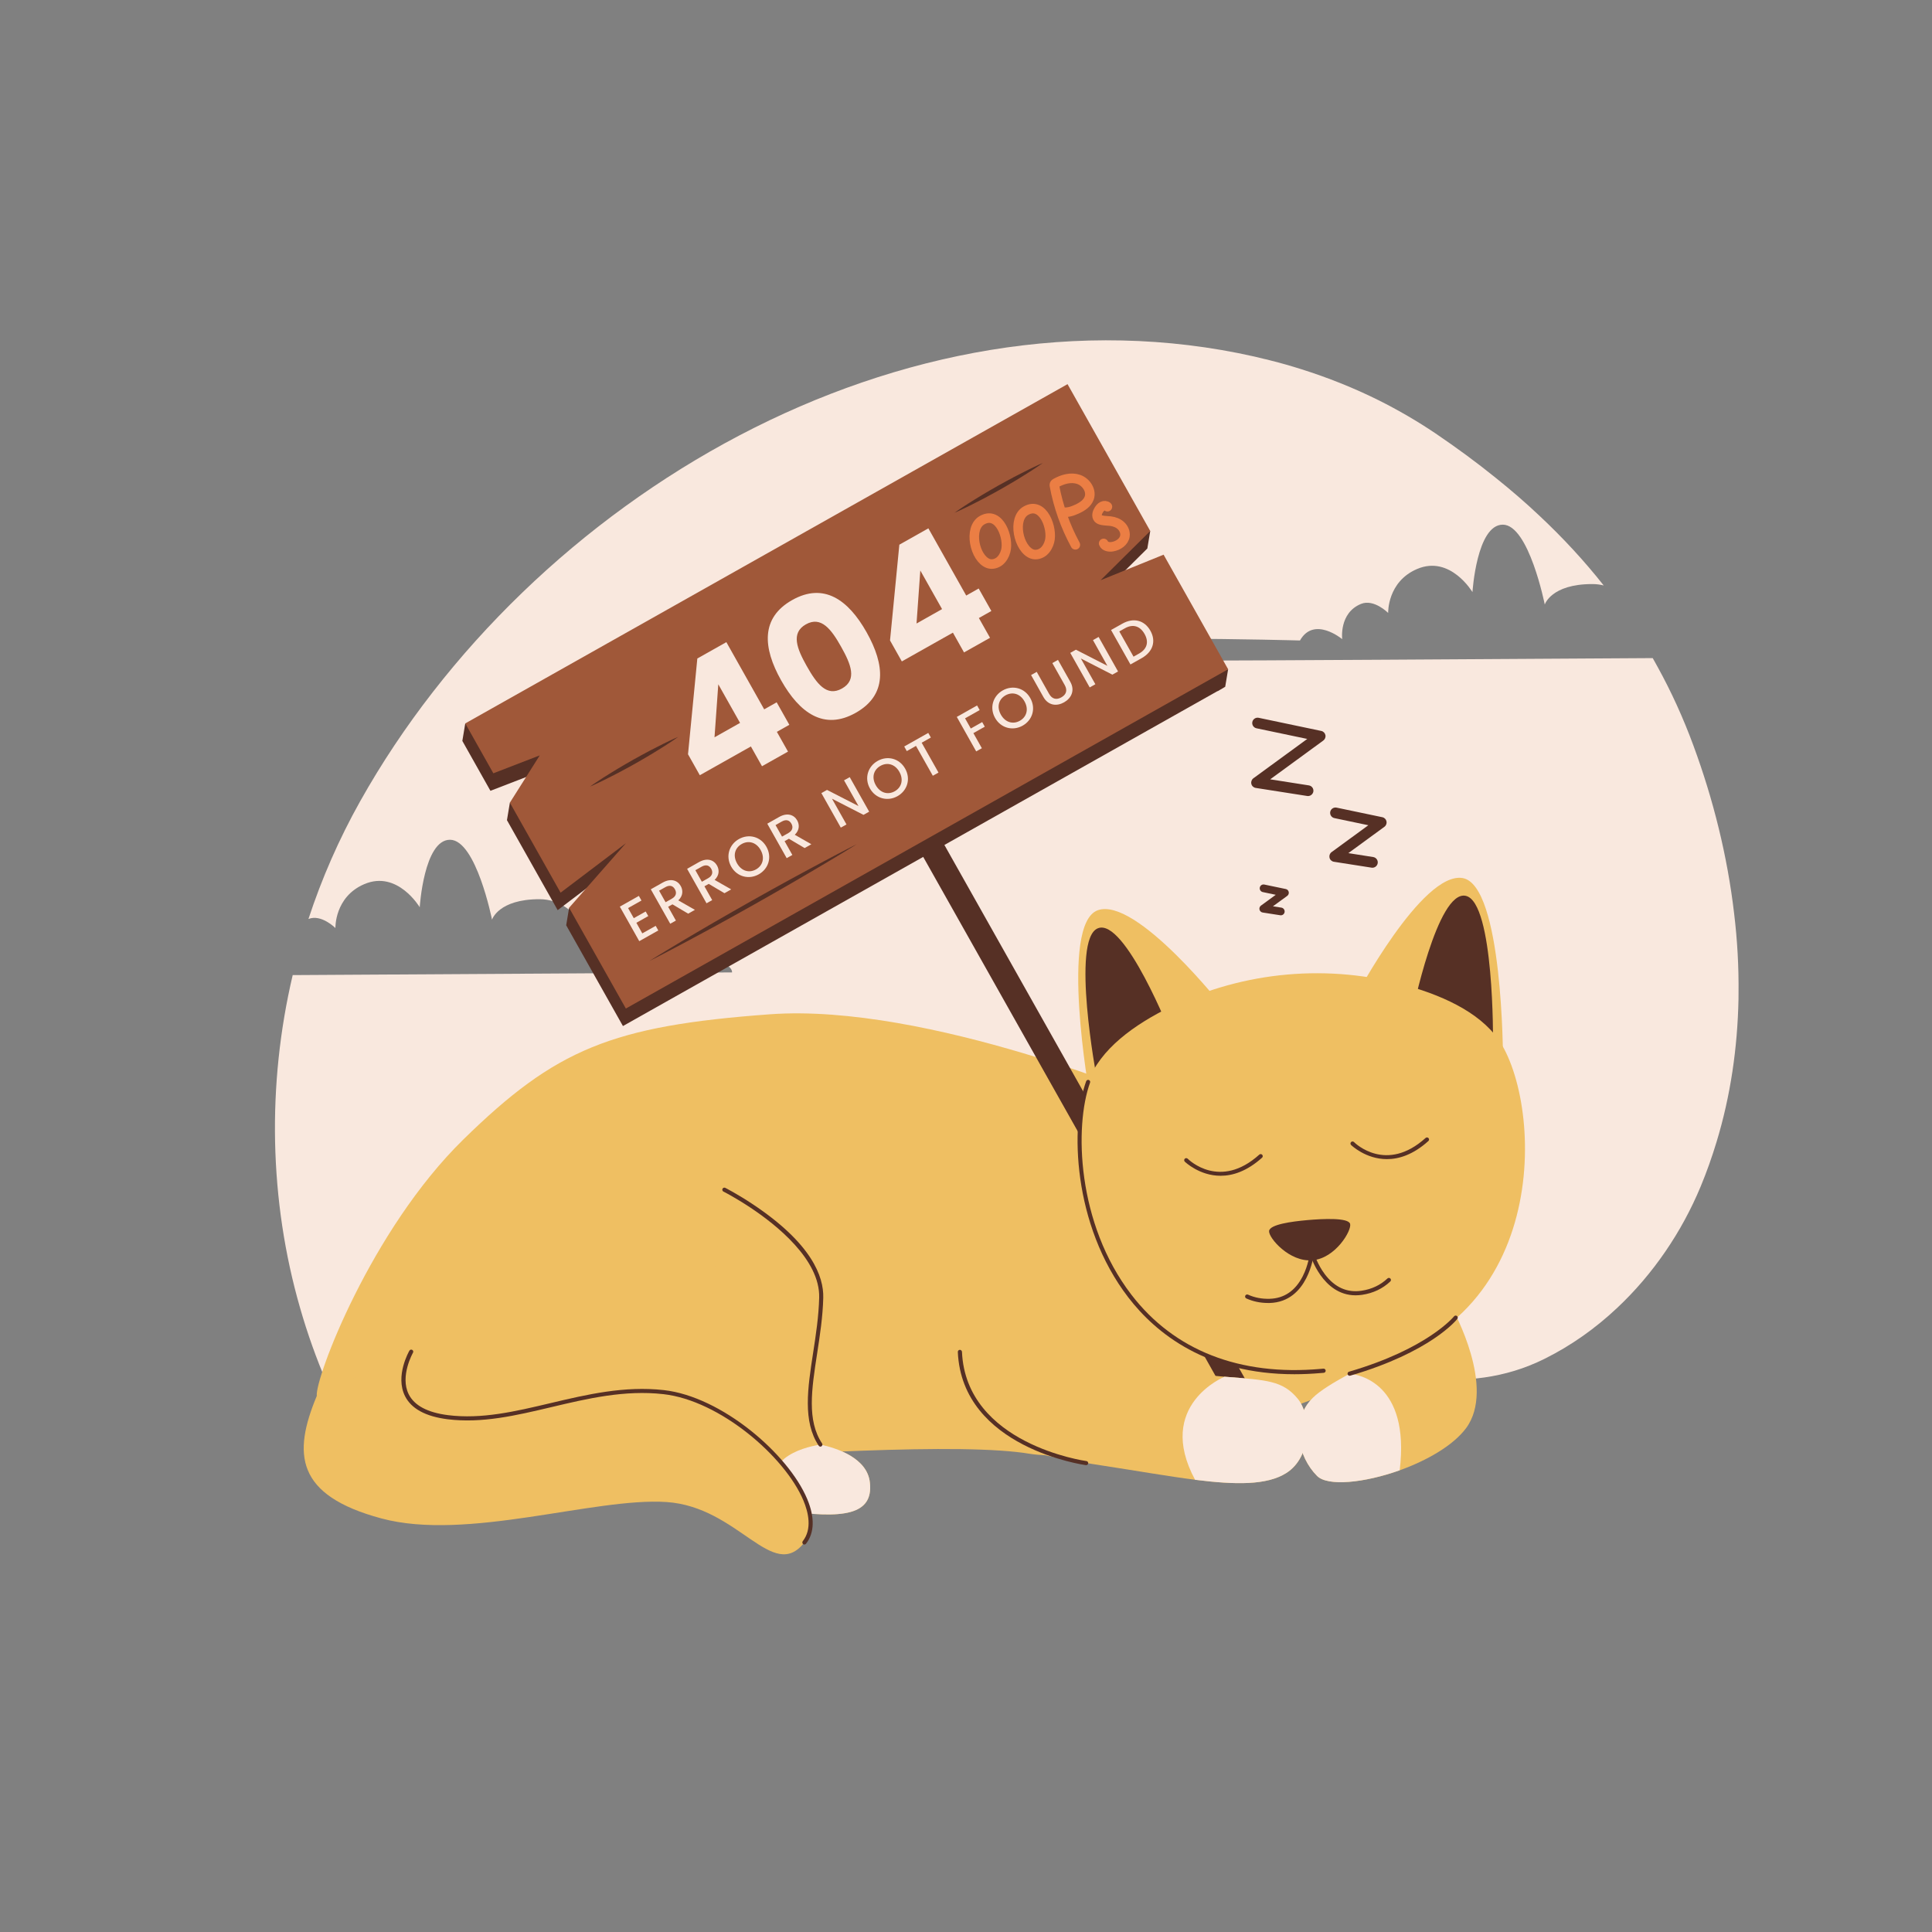 <svg xmlns="http://www.w3.org/2000/svg" xmlns:xlink="http://www.w3.org/1999/xlink" width="1080" zoomAndPan="magnify" viewBox="0 0 810 810" height="1080" preserveAspectRatio="xMidYMid meet" version="1.0"><rect x="0" y="0" width="810" height="810" fill="#808080" stroke="none"/><defs><clipPath id="bb986d09d3"><path d="M 406 215 L 424 215 L 424 238.969 L 406 238.969 Z M 406 215 " clip-rule="nonzero"/></clipPath></defs><path fill="#f9e8de" d="M 728.887 416.504 C 728.887 417.352 728.887 418.203 728.871 419.035 C 728.453 439.297 725.562 459.422 719.652 478.832 C 717.746 485.105 715.551 491.336 713.02 497.426 C 705.121 516.465 693.094 534.211 677.922 548.422 C 668.871 556.934 658.691 564.164 647.598 569.672 C 613.57 586.625 581.992 574.012 545.836 573.746 C 521.988 573.621 497.961 574.969 474.531 579.824 L 137.023 579.824 C 132.613 569.559 128.887 559.09 125.828 548.422 C 119.293 525.77 115.844 502.363 115.332 478.832 C 114.844 455.387 117.305 431.828 122.715 408.812 C 196.637 408.398 306.93 407.688 306.93 407.688 C 306.93 401.777 286.59 400.652 272.141 400.082 C 257.914 399.523 250.043 398.969 250.043 398.953 C 250.254 398.953 243.48 376.996 226.199 376.996 C 208.898 376.996 206.285 385.578 206.285 385.578 C 206.285 385.578 199.609 352.074 188.652 352.074 C 177.723 352.074 175.973 380.375 175.973 380.375 C 175.973 380.375 166.695 364.746 152.777 370.656 C 140.195 376.008 140.625 389.094 140.625 389.094 C 140.625 389.094 134.715 383.129 129.32 385.285 C 134.895 368.305 142.125 351.758 150.996 335.945 C 222.305 208.754 378.695 116.223 526.023 149.512 C 527.387 149.848 528.719 150.152 530.098 150.5 C 530.93 150.652 531.777 150.875 532.613 151.113 C 536.953 152.184 541.277 153.434 545.559 154.785 C 556.738 158.301 567.641 162.656 578.07 167.844 C 586.301 171.973 594.227 176.574 601.848 181.707 C 610.637 187.672 619.105 193.875 627.129 200.371 C 633.512 205.488 639.641 210.758 645.469 216.277 C 655.203 225.402 664.172 235.082 672.359 245.453 C 670.859 245.078 669.262 244.871 667.562 244.871 C 650.266 244.871 647.652 253.465 647.652 253.465 C 647.652 253.465 640.977 219.965 630.047 219.965 C 619.09 219.965 617.34 248.25 617.34 248.25 C 617.34 248.25 608.062 232.617 594.145 238.543 C 581.559 243.898 581.992 256.984 581.992 256.984 C 581.992 256.984 576.055 250.977 570.617 253.188 C 561.312 256.984 562.73 267.969 562.73 267.969 C 562.73 267.969 550.914 258.109 545.016 268.527 C 545.016 268.527 443.469 265.715 442.383 271.055 C 441.285 276.41 472.586 276.965 502.121 276.965 C 522.004 276.965 626.613 276.328 692.914 275.91 C 693.621 277.16 694.316 278.426 695.012 279.691 C 700.715 290.055 705.719 301.012 709.988 312.621 C 718.277 335.082 724.215 358.863 727.035 382.949 C 728.387 394.074 729.012 405.324 728.887 416.504 Z M 728.887 416.504 " fill-opacity="1" fill-rule="nonzero"/><path fill="#efbf62" d="M 593.379 558.602 C 577.223 589.32 460.863 614.367 431.785 609.512 C 417.52 607.137 392.016 607.094 360.938 608.234 C 348.562 608.68 335.324 609.332 321.547 610.082 C 299.34 611.309 275.797 612.836 252.395 614.367 C 178.059 619.219 133.617 592.547 132.809 585.262 C 131.988 578 155.434 515.77 194.215 477.777 C 232.996 439.797 256.441 430.105 322.715 425.25 C 388.973 420.398 485.934 461.617 485.934 461.617 C 485.934 461.617 609.551 527.883 593.379 558.602 Z M 593.379 558.602 " fill-opacity="1" fill-rule="nonzero"/><path fill="#563025" d="M 380.289 347.234 L 389.172 342.23 L 531.609 595.145 L 522.727 600.148 Z M 380.289 347.234 " fill-opacity="1" fill-rule="nonzero"/><path fill="#563025" d="M 510.395 282.086 L 486.613 239.891 L 460.207 250.602 L 481.023 229.961 L 482.25 222.621 L 477.828 224.289 L 446.344 168.398 L 201.434 306.363 L 201.309 305.949 L 195.062 303.293 L 193.84 310.633 L 205.617 331.551 L 225.07 324.039 L 216.977 336.848 L 213.766 336.516 L 212.543 343.855 L 233.805 381.586 L 261.168 360.863 L 242.41 382.199 L 238.602 380.586 L 237.379 387.926 L 261.168 430.176 L 510.477 289.734 L 510.531 289.789 L 513.676 287.926 L 514.898 280.582 Z M 510.395 282.086 " fill-opacity="1" fill-rule="nonzero"/><path fill="#a05839" d="M 482.25 222.621 L 461.434 243.258 L 487.84 232.551 L 514.898 280.582 L 262.395 422.832 L 238.602 380.586 L 262.395 353.535 L 235.027 374.258 L 213.766 336.516 L 226.293 316.699 L 206.84 324.207 L 195.062 303.293 L 447.57 161.055 Z M 482.25 222.621 " fill-opacity="1" fill-rule="nonzero"/><path fill="#f9e8de" d="M 314.816 312.957 L 293.402 325.016 L 288.453 316.227 L 292.359 276.078 L 304.527 269.223 L 320.391 297.395 L 325.621 294.445 L 330.934 303.875 L 325.703 306.824 L 330.375 315.113 L 319.473 321.246 Z M 310.27 303.082 L 301.148 286.895 L 299.562 309.117 Z M 310.27 303.082 " fill-opacity="1" fill-rule="nonzero"/><path fill="#f9e8de" d="M 332.129 251.574 C 345.379 244.105 355.629 251.434 363.316 265.062 C 371.074 278.832 372.023 291.387 358.758 298.855 C 345.504 306.324 335.258 298.996 327.496 285.242 C 319.82 271.598 318.875 259.043 332.129 251.574 Z M 337.871 261.766 C 331.434 265.395 334.188 272.07 338.203 279.207 C 342.363 286.605 346.574 292.293 353.012 288.66 C 359.453 285.031 356.77 278.484 352.609 271.098 C 348.59 263.949 344.309 258.137 337.871 261.766 Z M 337.871 261.766 " fill-opacity="1" fill-rule="nonzero"/><path fill="#f9e8de" d="M 399.512 265.242 L 378.098 277.301 L 373.148 268.512 L 377.055 228.363 L 389.223 221.508 L 405.09 249.684 L 410.316 246.734 L 415.629 256.164 L 410.398 259.109 L 415.074 267.398 L 404.172 273.531 Z M 394.965 255.371 L 385.844 239.184 L 384.258 261.406 Z M 394.965 255.371 " fill-opacity="1" fill-rule="nonzero"/><path fill="#f9e8de" d="M 268.941 377.551 L 263.324 380.711 L 265.715 384.949 L 270.707 382.141 L 271.793 384.074 L 266.801 386.883 L 269.289 391.32 L 274.906 388.164 L 275.992 390.098 L 268.012 394.59 L 259.863 380.113 L 267.844 375.605 Z M 268.941 377.551 " fill-opacity="1" fill-rule="nonzero"/><path fill="#f9e8de" d="M 277.855 370.016 C 281.289 368.082 284.086 369.109 285.406 371.461 C 286.367 373.172 286.477 375.508 284.391 377.484 L 291.344 381.461 L 288.52 383.059 L 281.93 379.152 L 280.121 380.168 L 283.375 385.953 L 280.996 387.289 L 272.848 372.84 Z M 278.941 371.949 L 276.324 373.422 L 279.051 378.262 L 281.664 376.789 C 283.516 375.746 283.777 374.258 282.957 372.824 C 282.152 371.363 280.789 370.906 278.941 371.949 Z M 278.941 371.949 " fill-opacity="1" fill-rule="nonzero"/><path fill="#f9e8de" d="M 293.066 361.434 C 296.504 359.5 299.297 360.531 300.617 362.883 C 301.578 364.59 301.688 366.93 299.602 368.902 L 306.555 372.879 L 303.734 374.48 L 297.141 370.57 L 295.336 371.586 L 298.59 377.371 L 296.211 378.707 L 288.074 364.258 Z M 294.152 363.367 L 291.539 364.844 L 294.262 369.68 L 296.879 368.207 C 298.727 367.164 298.992 365.676 298.184 364.242 C 297.363 362.797 296.016 362.324 294.152 363.367 Z M 294.152 363.367 " fill-opacity="1" fill-rule="nonzero"/><path fill="#f9e8de" d="M 318.109 366.566 C 314.035 368.859 309.004 367.664 306.555 363.324 C 304.121 359 305.707 354.078 309.781 351.785 C 313.898 349.461 318.891 350.684 321.324 355.012 C 323.77 359.348 322.227 364.242 318.109 366.566 Z M 316.957 364.508 C 319.82 362.895 320.738 359.641 318.902 356.371 C 317.066 353.105 313.828 352.242 310.965 353.855 C 308.098 355.469 307.168 358.68 309.004 361.949 C 310.84 365.203 314.078 366.121 316.957 364.508 Z M 316.957 364.508 " fill-opacity="1" fill-rule="nonzero"/><path fill="#f9e8de" d="M 326.676 342.508 C 330.109 340.574 332.906 341.605 334.227 343.953 C 335.188 345.664 335.297 348 333.211 349.977 L 340.164 353.953 L 337.344 355.551 L 330.75 351.645 L 328.941 352.66 L 332.195 358.445 L 329.82 359.781 L 321.684 345.332 Z M 327.762 344.441 L 325.148 345.914 L 327.871 350.754 L 330.488 349.281 C 332.336 348.238 332.602 346.75 331.793 345.316 C 330.973 343.871 329.609 343.398 327.762 344.441 Z M 327.762 344.441 " fill-opacity="1" fill-rule="nonzero"/><path fill="#f9e8de" d="M 356.254 325.82 L 364.402 340.297 L 362.023 341.633 L 348.812 334.859 L 354.891 345.652 L 352.512 346.984 L 344.363 332.508 L 346.727 331.176 L 359.926 337.934 L 353.863 327.156 Z M 356.254 325.82 " fill-opacity="1" fill-rule="nonzero"/><path fill="#f9e8de" d="M 376.277 333.801 C 372.203 336.098 367.168 334.902 364.723 330.562 C 362.289 326.238 363.875 321.316 367.949 319.02 C 372.062 316.699 377.055 317.922 379.488 322.246 C 381.938 326.586 380.395 331.48 376.277 333.801 Z M 375.121 331.746 C 377.988 330.133 378.906 326.879 377.07 323.609 C 375.234 320.34 371.992 319.48 369.129 321.094 C 366.266 322.707 365.332 325.918 367.168 329.188 C 369.004 332.453 372.246 333.359 375.121 331.746 Z M 375.121 331.746 " fill-opacity="1" fill-rule="nonzero"/><path fill="#f9e8de" d="M 379.098 312.969 L 389.18 307.281 L 390.266 309.215 L 386.414 311.387 L 393.465 323.902 L 391.086 325.234 L 384.035 312.719 L 380.172 314.902 Z M 379.098 312.969 " fill-opacity="1" fill-rule="nonzero"/><path fill="#f9e8de" d="M 401.141 300.566 L 409.648 295.77 L 410.734 297.703 L 404.602 301.164 L 407.008 305.434 L 411.789 302.734 L 412.875 304.668 L 408.094 307.367 L 411.652 313.695 L 409.273 315.027 Z M 401.141 300.566 " fill-opacity="1" fill-rule="nonzero"/><path fill="#f9e8de" d="M 428.742 304.238 C 424.668 306.531 419.633 305.336 417.188 300.996 C 414.754 296.672 416.336 291.75 420.41 289.453 C 424.527 287.133 429.52 288.355 431.953 292.68 C 434.402 297.035 432.855 301.93 428.742 304.238 Z M 427.586 302.18 C 430.453 300.566 431.371 297.312 429.52 294.043 C 427.684 290.777 424.457 289.914 421.578 291.527 C 418.715 293.141 417.785 296.352 419.621 299.621 C 421.453 302.887 424.707 303.805 427.586 302.18 Z M 427.586 302.18 " fill-opacity="1" fill-rule="nonzero"/><path fill="#f9e8de" d="M 432.285 283.016 L 434.652 281.68 L 439.836 290.902 C 441.102 293.152 442.965 293.488 444.969 292.375 C 446.984 291.234 447.652 289.469 446.387 287.215 L 441.199 277.996 L 443.562 276.66 L 448.723 285.84 C 450.797 289.523 449.113 292.766 446.109 294.461 C 443.078 296.172 439.504 295.879 437.434 292.195 Z M 432.285 283.016 " fill-opacity="1" fill-rule="nonzero"/><path fill="#f9e8de" d="M 460.598 267.039 L 468.746 281.516 L 466.367 282.848 L 453.16 276.078 L 459.234 286.867 L 456.859 288.203 L 448.711 273.727 L 451.074 272.391 L 464.27 279.148 L 458.234 268.371 Z M 460.598 267.039 " fill-opacity="1" fill-rule="nonzero"/><path fill="#f9e8de" d="M 482.305 264.422 C 484.809 268.871 483.305 273.309 478.676 275.922 L 473.945 278.578 L 465.812 264.133 L 470.539 261.477 C 475.172 258.859 479.789 259.957 482.305 264.422 Z M 477.578 273.992 C 480.984 272.07 481.719 269.082 479.871 265.801 C 478.008 262.488 475.031 261.488 471.625 263.406 L 469.273 264.73 L 475.242 275.312 Z M 477.578 273.992 " fill-opacity="1" fill-rule="nonzero"/><path fill="#563025" d="M 272.195 402.934 C 272.195 402.934 273.531 402.113 275.852 400.664 C 278.203 399.262 281.512 397.188 285.547 394.809 C 289.59 392.445 294.262 389.625 299.34 386.703 C 304.402 383.77 309.836 380.68 315.262 377.609 C 320.711 374.562 326.148 371.504 331.293 368.707 C 336.426 365.887 341.25 363.34 345.379 361.113 C 349.496 358.891 352.984 357.137 355.406 355.859 C 357.84 354.621 359.23 353.91 359.23 353.91 C 359.23 353.91 357.895 354.73 355.57 356.18 C 353.223 357.582 349.914 359.656 345.879 362.031 C 341.832 364.398 337.16 367.219 332.086 370.141 C 327.023 373.074 321.586 376.16 316.164 379.234 C 310.715 382.281 305.262 385.34 300.133 388.137 C 295 390.957 290.16 393.504 286.047 395.727 C 281.93 397.953 278.438 399.707 276.02 400.984 C 273.586 402.223 272.195 402.934 272.195 402.934 Z M 272.195 402.934 " fill-opacity="1" fill-rule="nonzero"/><path fill="#563025" d="M 400.195 214.973 C 400.195 214.973 400.734 214.598 401.695 213.914 C 402.668 213.273 404.031 212.316 405.715 211.258 C 407.41 210.215 409.355 208.938 411.5 207.672 C 413.625 206.379 415.934 205.07 418.23 203.75 C 420.551 202.469 422.875 201.176 425.07 200.023 C 427.266 198.855 429.367 197.852 431.133 196.934 C 432.914 196.031 434.441 195.379 435.484 194.863 C 436.555 194.391 437.168 194.125 437.168 194.125 C 437.168 194.125 436.625 194.5 435.668 195.184 C 434.691 195.82 433.328 196.797 431.648 197.84 C 429.949 198.883 428.004 200.16 425.863 201.426 C 423.734 202.719 421.426 204.027 419.133 205.348 C 416.809 206.629 414.488 207.922 412.293 209.074 C 410.094 210.242 407.996 211.246 406.23 212.164 C 404.449 213.066 402.918 213.719 401.875 214.234 C 400.805 214.691 400.195 214.973 400.195 214.973 Z M 400.195 214.973 " fill-opacity="1" fill-rule="nonzero"/><path fill="#563025" d="M 247.359 329.785 C 247.359 329.785 247.902 329.406 248.863 328.727 C 249.836 328.086 251.199 327.129 252.883 326.07 C 254.578 325.027 256.523 323.75 258.668 322.484 C 260.793 321.188 263.102 319.883 265.395 318.562 C 267.719 317.281 270.039 315.988 272.238 314.836 C 274.434 313.664 276.535 312.664 278.301 311.746 C 280.082 310.844 281.609 310.188 282.652 309.676 C 283.723 309.203 284.336 308.938 284.336 308.938 C 284.336 308.938 283.793 309.312 282.832 309.996 C 281.859 310.633 280.496 311.609 278.816 312.652 C 277.117 313.695 275.172 314.973 273.031 316.238 C 270.902 317.531 268.594 318.84 266.301 320.16 C 263.977 321.441 261.656 322.734 259.457 323.887 C 257.262 325.055 255.16 326.059 253.395 326.973 C 251.617 327.879 250.086 328.531 249.043 329.047 C 247.973 329.52 247.359 329.785 247.359 329.785 Z M 247.359 329.785 " fill-opacity="1" fill-rule="nonzero"/><path fill="#efbf62" d="M 539.246 617.605 C 531.125 622.711 518.164 622.559 501.035 620.402 C 489.715 618.957 476.535 616.633 461.711 614.367 C 424.543 608.707 415.934 605.203 412.805 587.289 C 406.285 550.301 466.773 573.469 513.395 577.195 C 531.168 578.613 537.758 578.754 544.125 586.469 C 549.746 593.367 550.148 610.723 539.246 617.605 Z M 539.246 617.605 " fill-opacity="1" fill-rule="nonzero"/><path fill="#efbf62" d="M 364.707 621.625 C 366.18 635.227 353.484 636.922 328.441 633.293 C 327.426 633.184 326.176 633.07 325.035 632.836 C 297.727 628.637 293.762 585.234 293.762 585.234 L 303.734 498.762 C 303.734 498.762 344.863 519.609 344.293 544.098 C 343.723 568.461 327.984 590.336 339.43 604.84 C 339.43 604.84 341.234 605.062 343.961 605.633 C 350.887 607.121 363.691 611.309 364.707 621.625 Z M 364.707 621.625 " fill-opacity="1" fill-rule="nonzero"/><path fill="#f9e8de" d="M 364.707 621.625 C 366.18 635.227 353.484 636.922 328.441 633.293 C 327.426 632.152 326.621 630.805 325.953 629.332 C 318.25 612.102 335.355 607.012 343.977 605.648 C 350.887 607.121 363.691 611.309 364.707 621.625 Z M 364.707 621.625 " fill-opacity="1" fill-rule="nonzero"/><path fill="#563025" d="M 343.977 606.508 C 343.695 606.508 343.418 606.371 343.25 606.121 C 336.48 595.953 338.621 581.992 340.902 567.195 C 342.055 559.688 343.25 551.914 343.445 544.027 C 343.836 528.078 325.469 513.488 314.469 506.203 C 308.211 502.059 303.359 499.582 303.301 499.57 C 302.871 499.348 302.703 498.832 302.914 498.398 C 303.137 497.969 303.648 497.801 304.082 498.012 C 304.121 498.039 309.074 500.543 315.414 504.754 C 340.402 521.305 345.379 535.266 345.156 544.07 C 344.961 552.066 343.754 559.883 342.586 567.461 C 340.262 582.535 338.262 595.551 344.656 605.16 C 344.922 605.562 344.809 606.094 344.418 606.355 C 344.309 606.469 344.141 606.508 343.977 606.508 Z M 343.977 606.508 " fill-opacity="1" fill-rule="nonzero"/><path fill="#efbf62" d="M 614.625 598.805 C 609.121 606.148 598.137 612.363 586.844 616.426 C 572.02 621.711 556.684 623.281 552.207 618.805 C 544.309 610.945 540.664 595.789 550.383 586.066 C 553.359 583.09 559.062 579.629 565.848 575.93 C 581.184 567.473 602.043 557.641 609.16 549.117 C 609.148 549.117 627.32 581.812 614.625 598.805 Z M 614.625 598.805 " fill-opacity="1" fill-rule="nonzero"/><path fill="#efbf62" d="M 172.398 566.68 C 172.398 566.68 158.66 590.516 187.75 594.16 C 216.84 597.805 245.93 580.02 278.246 583.66 C 310.559 587.305 350.566 629.719 337.23 646.699 C 323.895 663.664 309.754 631.75 279.453 629.734 C 249.156 627.719 195.828 646.297 159.871 636.602 C 123.91 626.91 122.699 609.527 132.797 585.289 " fill-opacity="1" fill-rule="nonzero"/><path fill="#563025" d="M 337.246 647.547 C 337.051 647.547 336.871 647.492 336.715 647.367 C 336.34 647.074 336.27 646.531 336.562 646.145 C 340.555 641.055 338.926 634.074 336.84 629.109 C 329.125 610.668 301.812 587.164 278.16 584.508 C 261.879 582.672 246.277 586.359 231.203 589.934 C 216.227 593.48 202.102 596.816 187.637 595.023 C 178.434 593.867 172.426 590.602 169.785 585.289 C 165.613 576.902 171.398 566.695 171.648 566.266 C 171.883 565.848 172.41 565.707 172.828 565.945 C 173.246 566.18 173.387 566.711 173.148 567.125 C 173.094 567.223 167.586 576.984 171.34 584.523 C 173.707 589.281 179.266 592.227 187.859 593.312 C 201.988 595.078 215.992 591.77 230.801 588.266 C 246.012 584.664 261.754 580.949 278.344 582.812 C 302.566 585.539 330.527 609.598 338.426 628.469 C 341.668 636.199 341.484 642.695 337.914 647.242 C 337.746 647.438 337.496 647.547 337.246 647.547 Z M 337.246 647.547 " fill-opacity="1" fill-rule="nonzero"/><path fill="#f9e8de" d="M 539.246 617.605 C 531.125 622.711 518.164 622.559 501.035 620.402 C 484.195 589.113 513.395 577.195 513.395 577.195 C 531.168 578.613 537.758 578.754 544.129 586.469 C 549.746 593.367 550.148 610.723 539.246 617.605 Z M 539.246 617.605 " fill-opacity="1" fill-rule="nonzero"/><path fill="#f9e8de" d="M 586.828 616.426 C 572.008 621.711 556.668 623.281 552.191 618.805 C 544.293 610.945 540.652 595.789 550.371 586.066 C 553.348 583.09 559.047 579.629 565.832 575.93 C 569.184 576.234 591.309 579.586 586.828 616.426 Z M 586.828 616.426 " fill-opacity="1" fill-rule="nonzero"/><path fill="#563025" d="M 455.371 614.285 C 455.328 614.285 455.301 614.285 455.258 614.27 C 454.742 614.199 403.336 607.051 401.57 566.82 C 401.555 566.348 401.918 565.945 402.406 565.918 C 402.863 565.93 403.281 566.266 403.309 566.75 C 405.004 605.523 454.98 612.488 455.48 612.559 C 455.953 612.613 456.289 613.059 456.23 613.531 C 456.176 613.965 455.801 614.285 455.371 614.285 Z M 455.371 614.285 " fill-opacity="1" fill-rule="nonzero"/><path fill="#efbf62" d="M 568.254 417.98 C 568.254 417.98 596.203 365.344 613.168 368.125 C 630.133 370.918 630.133 443.816 630.133 443.816 Z M 568.254 417.98 " fill-opacity="1" fill-rule="nonzero"/><path fill="#563025" d="M 592.031 425.031 C 592.031 425.031 602.586 372.922 614.543 375.59 C 626.5 378.262 625.961 436.906 625.961 436.906 Z M 592.031 425.031 " fill-opacity="1" fill-rule="nonzero"/><path fill="#efbf62" d="M 513.23 422.832 C 513.23 422.832 476.504 375.898 460.277 381.613 C 444.051 387.328 456.828 459.102 456.828 459.102 Z M 513.23 422.832 " fill-opacity="1" fill-rule="nonzero"/><path fill="#563025" d="M 491.051 433.945 C 491.051 433.945 471.543 384.492 460.238 389.207 C 448.934 393.922 459.734 451.578 459.734 451.578 Z M 491.051 433.945 " fill-opacity="1" fill-rule="nonzero"/><path fill="#efbf62" d="M 553.793 574.773 C 460.18 583.035 443.785 487.859 456.203 453.594 C 461.168 439.895 475.492 429.551 490.883 422.066 C 521.656 407.117 557.227 403.977 590.141 413.305 C 606.602 417.98 622.512 425.656 629.797 438.27 C 648.012 469.824 648.543 566.402 554.93 574.664 Z M 553.793 574.773 " fill-opacity="1" fill-rule="nonzero"/><path fill="#563025" d="M 565.832 576.793 C 565.457 576.793 565.109 576.543 565 576.164 C 564.859 575.707 565.125 575.219 565.582 575.094 C 598.551 565.473 609.508 552.012 609.621 551.883 C 609.914 551.508 610.469 551.453 610.844 551.746 C 611.219 552.039 611.289 552.582 610.984 552.957 C 610.539 553.527 599.652 566.961 566.07 576.762 C 566 576.793 565.918 576.793 565.832 576.793 Z M 565.832 576.793 " fill-opacity="1" fill-rule="nonzero"/><path fill="#563025" d="M 542.68 576.152 C 505.93 576.152 484.652 559.059 473.031 543.93 C 449.625 513.488 448.668 471.852 455.383 453.301 C 455.551 452.855 456.039 452.621 456.496 452.785 C 456.941 452.953 457.176 453.441 457.012 453.898 C 450.418 472.09 451.379 512.945 474.391 542.875 C 492.316 566.18 519.738 576.93 553.707 573.914 L 554.848 573.816 C 555.32 573.773 555.75 574.121 555.793 574.609 C 555.836 575.082 555.488 575.512 555 575.555 L 553.859 575.652 C 549.996 575.984 546.254 576.152 542.68 576.152 Z M 542.68 576.152 " fill-opacity="1" fill-rule="nonzero"/><path fill="#563025" d="M 568.336 543.066 C 554.402 543.066 549.328 526.145 549.285 525.965 C 549.148 525.504 549.41 525.016 549.871 524.891 C 550.344 524.754 550.816 525.031 550.941 525.477 C 550.953 525.52 552.305 530.066 555.461 534.25 C 559.602 539.73 564.762 542.055 570.824 541.148 C 575.109 540.508 578.766 538.77 581.699 536.004 C 582.047 535.668 582.59 535.684 582.922 536.031 C 583.258 536.379 583.242 536.922 582.895 537.254 C 579.695 540.273 575.734 542.164 571.09 542.859 C 570.129 543 569.211 543.066 568.336 543.066 Z M 568.336 543.066 " fill-opacity="1" fill-rule="nonzero"/><path fill="#563025" d="M 531.652 546.281 C 528.371 546.281 525.312 545.641 522.52 544.375 C 522.086 544.18 521.891 543.664 522.086 543.223 C 522.281 542.789 522.797 542.594 523.242 542.789 C 525.965 544.027 529.012 544.613 532.266 544.527 C 538.383 544.363 543.07 541.176 546.184 535.059 C 548.562 530.387 549.09 525.684 549.09 525.629 C 549.148 525.156 549.562 524.809 550.051 524.863 C 550.523 524.922 550.871 525.336 550.816 525.824 C 550.789 526.02 548.492 545.848 532.309 546.281 C 532.098 546.281 531.875 546.281 531.652 546.281 Z M 531.652 546.281 " fill-opacity="1" fill-rule="nonzero"/><path fill="#563025" d="M 548.188 511.527 C 548.133 511.527 548.074 511.543 548.035 511.543 C 547.98 511.543 547.922 511.543 547.883 511.555 C 541.582 512.125 532.336 513.352 532.07 516.117 C 531.809 518.941 540.594 529.219 550.191 528.367 L 550.355 528.355 C 559.938 527.508 566.793 515.852 566.043 513.113 C 565.305 510.43 554.543 510.973 548.188 511.527 Z M 548.188 511.527 " fill-opacity="1" fill-rule="nonzero"/><path fill="#563025" d="M 581.477 485.969 C 572.535 485.969 566.543 480.129 566.445 480.043 C 566.109 479.711 566.109 479.152 566.445 478.82 C 566.777 478.484 567.336 478.473 567.668 478.82 C 568.211 479.363 581.227 491.949 597.691 477.094 C 598.039 476.777 598.594 476.805 598.914 477.164 C 599.234 477.527 599.207 478.07 598.844 478.391 C 592.461 484.133 586.496 485.969 581.477 485.969 Z M 581.477 485.969 " fill-opacity="1" fill-rule="nonzero"/><path fill="#563025" d="M 511.754 492.949 C 502.816 492.949 496.82 487.109 496.723 487.023 C 496.391 486.691 496.391 486.133 496.723 485.801 C 497.059 485.469 497.613 485.469 497.949 485.801 C 498.488 486.344 511.492 498.93 527.969 484.078 C 528.316 483.758 528.871 483.785 529.191 484.145 C 529.512 484.508 529.484 485.051 529.125 485.371 C 522.742 491.098 516.773 492.949 511.754 492.949 Z M 511.754 492.949 " fill-opacity="1" fill-rule="nonzero"/><path fill="#563025" d="M 575.371 363.801 C 575.262 363.801 575.137 363.785 575.023 363.77 L 559.242 361.297 C 558.34 361.156 557.613 360.488 557.406 359.598 C 557.199 358.711 557.531 357.793 558.27 357.25 L 573.691 345.984 L 559.449 342.996 C 558.242 342.746 557.461 341.547 557.711 340.34 C 557.961 339.129 559.172 338.352 560.367 338.602 L 579.559 342.621 C 580.434 342.801 581.102 343.48 581.297 344.344 C 581.477 345.207 581.145 346.109 580.418 346.637 L 565.305 357.68 L 575.734 359.32 C 576.957 359.516 577.805 360.672 577.609 361.895 C 577.43 363.008 576.469 363.801 575.371 363.801 Z M 575.371 363.801 " fill-opacity="1" fill-rule="nonzero"/><path fill="#563025" d="M 548.395 333.746 C 548.285 333.746 548.16 333.734 548.047 333.719 L 526.469 330.34 C 525.562 330.199 524.84 329.535 524.633 328.645 C 524.422 327.754 524.758 326.836 525.492 326.293 L 548.074 309.801 L 526.785 305.336 C 525.578 305.086 524.797 303.891 525.051 302.68 C 525.301 301.469 526.496 300.691 527.703 300.941 L 553.945 306.449 C 554.82 306.629 555.488 307.312 555.684 308.172 C 555.875 309.035 555.527 309.938 554.805 310.469 L 532.531 326.738 L 548.758 329.281 C 549.98 329.477 550.828 330.633 550.633 331.855 C 550.441 332.953 549.48 333.746 548.395 333.746 Z M 548.395 333.746 " fill-opacity="1" fill-rule="nonzero"/><path fill="#563025" d="M 537.008 383.742 C 536.926 383.742 536.84 383.742 536.758 383.727 L 529.375 382.574 C 528.734 382.477 528.207 381.988 528.051 381.363 C 527.898 380.723 528.137 380.07 528.664 379.68 L 534.867 375.148 L 529.43 374.008 C 528.555 373.824 527.996 372.965 528.176 372.102 C 528.359 371.227 529.191 370.668 530.082 370.852 L 539.066 372.727 C 539.691 372.852 540.18 373.34 540.305 373.965 C 540.441 374.59 540.191 375.23 539.676 375.605 L 533.684 379.973 L 537.23 380.527 C 538.105 380.668 538.703 381.488 538.578 382.363 C 538.469 383.172 537.785 383.742 537.008 383.742 Z M 537.008 383.742 " fill-opacity="1" fill-rule="nonzero"/><g clip-path="url(#bb986d09d3)"><path stroke-linecap="round" transform="matrix(0.399, 0, 0, 0.401, 406.477, 198.531)" fill="none" stroke-linejoin="round" d="M 19.9 94.121 C 23.893 95.456 28.396 94.17 31.636 91.589 C 34.846 88.94 36.931 85.063 38.008 81.079 C 41.767 67.677 31.45 38.777 13.479 48.605 C -1.723 56.826 5.423 89.203 19.9 94.121 Z M 19.9 94.121 " stroke="#eb7e44" stroke-width="10" stroke-opacity="1" stroke-miterlimit="10"/></g><path stroke-linecap="round" transform="matrix(0.399, 0, 0, 0.401, 406.477, 198.531)" fill="none" stroke-linejoin="round" d="M 65.944 84.196 C 69.927 85.531 74.43 84.255 77.68 81.664 C 80.881 79.014 82.965 75.147 84.042 71.154 C 87.801 57.761 77.484 28.862 59.513 38.69 C 44.321 46.901 51.457 79.277 65.944 84.196 Z M 65.944 84.196 " stroke="#eb7e44" stroke-width="10" stroke-opacity="1" stroke-miterlimit="10"/><path stroke-linecap="round" transform="matrix(0.399, 0, 0, 0.401, 406.477, 198.531)" fill="none" stroke-linejoin="round" d="M 111.224 74.524 C 100.721 55.229 93.224 34.326 89.22 12.722 C 89.122 12.225 89.024 11.826 89.22 11.329 C 89.426 10.725 90.023 10.326 90.522 10.024 C 97.824 5.923 106.624 3.42 114.621 6.128 C 122.52 8.826 128.628 17.826 125.721 25.725 C 123.724 31.229 118.321 34.725 113.025 37.122 C 108.023 39.42 102.522 41.329 97.227 40.122 " stroke="#eb7e44" stroke-width="10" stroke-opacity="1" stroke-miterlimit="10"/><path stroke-linecap="round" transform="matrix(0.399, 0, 0, 0.401, 406.477, 198.531)" fill="none" stroke-linejoin="round" d="M 144.915 34.677 C 143.623 33.381 141.323 33.381 139.718 34.18 C 138.015 34.979 136.821 36.576 135.822 38.076 C 134.119 40.774 133.023 44.475 135.117 46.881 C 136.116 47.972 137.515 48.479 138.915 48.781 C 141.92 49.472 145.121 49.375 148.224 49.774 C 152.217 50.281 156.221 51.781 159.118 54.479 C 162.016 57.177 163.914 61.277 163.317 65.281 C 162.417 71.378 156.221 75.479 150.221 76.482 C 146.716 77.076 142.224 76.375 140.922 73.073 " stroke="#eb7e44" stroke-width="10" stroke-opacity="1" stroke-miterlimit="10"/></svg>